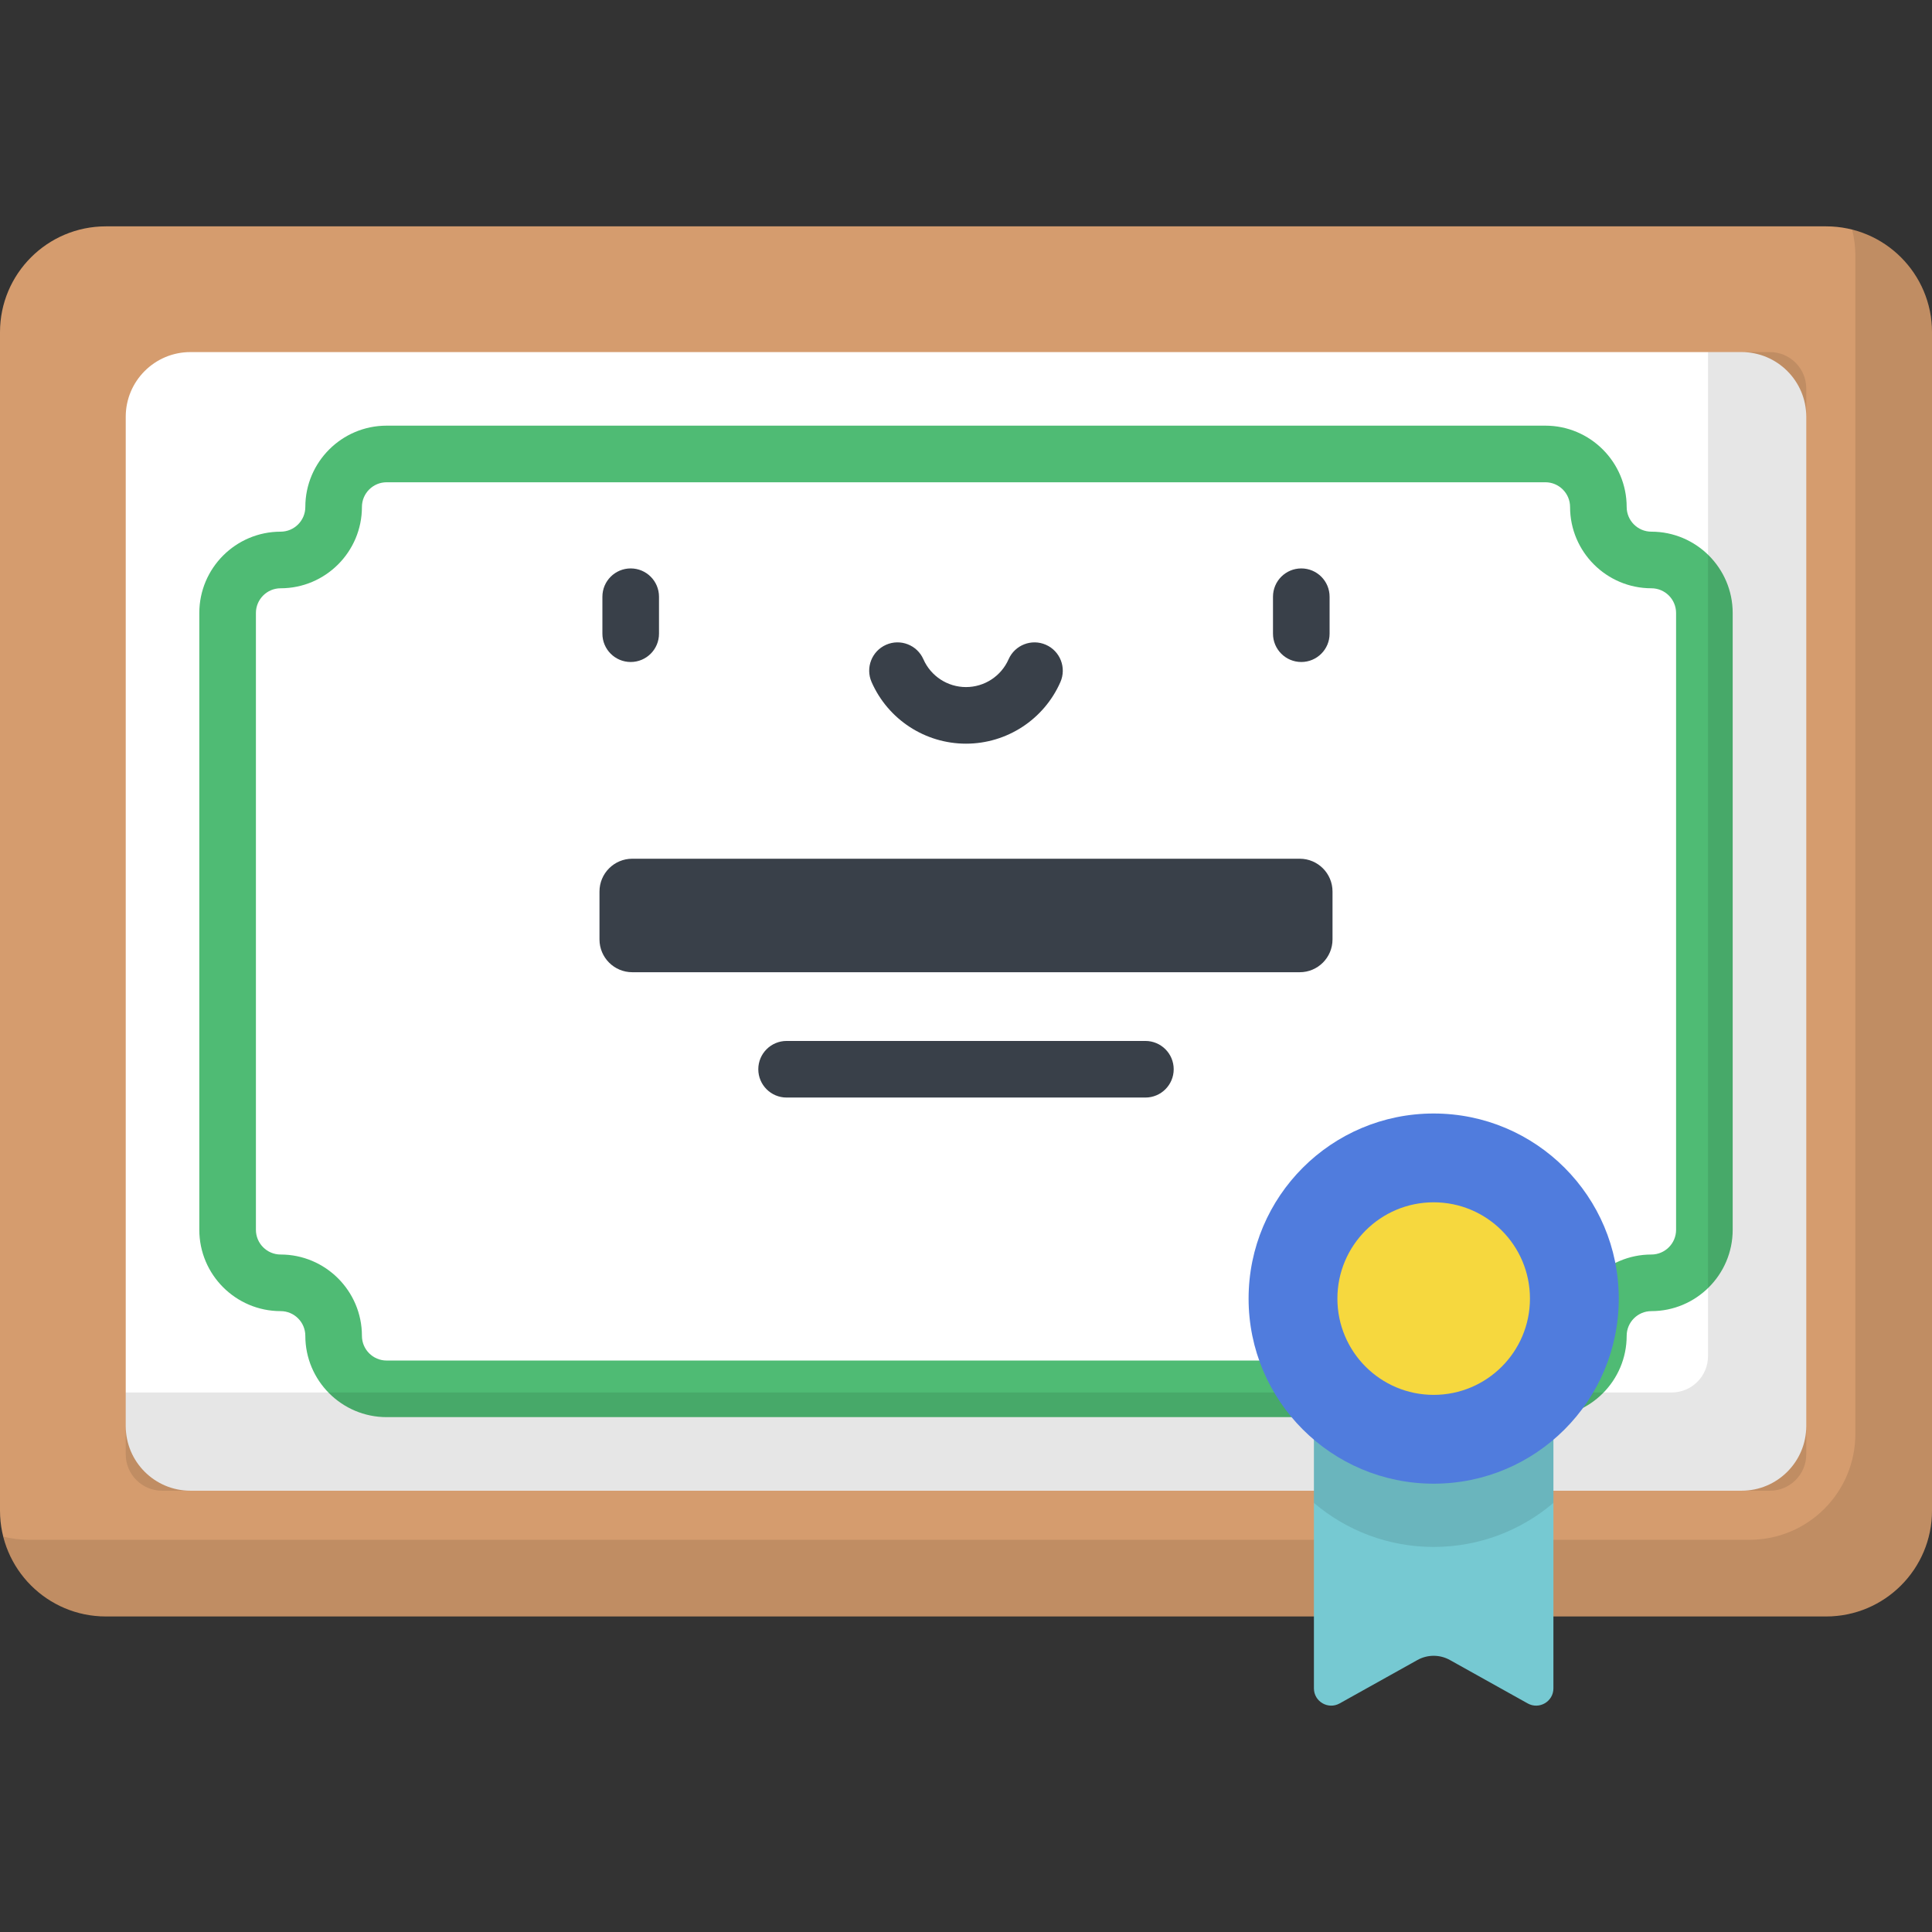 <?xml version="1.0" encoding="iso-8859-1"?>
<!-- Generator: Adobe Illustrator 19.0.0, SVG Export Plug-In . SVG Version: 6.00 Build 0)  -->
<svg xmlns="http://www.w3.org/2000/svg" xmlns:xlink="http://www.w3.org/1999/xlink" version="1.1" id="Capa_1" x="0px" y="0px" viewBox="0 0 512.001 512.001" style="enable-background:new 0 0 512.001 512.001;" xml:space="preserve">
<rect x="0" y="0" width="512.001" height="512.001" fill="#333333" stroke="none"/>
<path style="fill:#D59C6E;" d="M0,400.322V88.039c0-15.494,12.56-28.054,28.055-28.054h455.891c15.494,0,28.055,12.56,28.055,28.054  v312.283c0,15.494-12.56,28.055-28.055,28.055H28.055C12.56,428.377,0,415.816,0,400.322z"/>
<path style="opacity:0.1;enable-background:new    ;" d="M490.834,60.84c0.556,2.204,0.855,4.511,0.855,6.889v312.283  c0,15.494-12.56,28.054-28.055,28.054H7.744c-2.377,0-4.684-0.298-6.889-0.855c3.071,12.163,14.083,21.166,27.2,21.166h455.891  c15.494,0,28.055-12.56,28.055-28.055V88.04C512,74.923,502.997,63.911,490.834,60.84z"/>
<path style="fill:#FFFFFF;" d="M461.532,93.306H50.468c-9.47,0-17.147,7.677-17.147,17.147v267.455  c0,9.47,7.677,17.147,17.147,17.147h411.064c9.47,0,17.147-7.677,17.147-17.147V110.453  C478.679,100.983,471.002,93.306,461.532,93.306z"/>
<path style="fill:#4FBB74;" d="M409.54,375.556H102.46c-11.881,0-21.546-9.666-21.546-21.547c0-3.61-2.937-6.547-6.547-6.547  c-11.881,0-21.547-9.665-21.547-21.546V162.445c0-11.881,9.666-21.546,21.547-21.546c3.61,0,6.547-2.937,6.547-6.547  c0-11.881,9.665-21.547,21.546-21.547h307.08c11.881,0,21.546,9.666,21.546,21.547c0,3.61,2.937,6.547,6.547,6.547  c11.881,0,21.547,9.665,21.547,21.546v163.471c0,11.881-9.666,21.546-21.547,21.546c-3.61,0-6.547,2.936-6.547,6.547  C431.086,365.89,421.421,375.556,409.54,375.556z M102.46,127.806c-3.609,0-6.546,2.937-6.546,6.547  c0,11.881-9.666,21.547-21.547,21.547c-3.61,0-6.547,2.936-6.547,6.546v163.471c0,3.609,2.937,6.546,6.547,6.546  c11.881,0,21.547,9.666,21.547,21.547c0,3.61,2.937,6.547,6.546,6.547h307.08c3.609,0,6.546-2.937,6.546-6.547  c0-11.881,9.666-21.547,21.547-21.547c3.61,0,6.547-2.936,6.547-6.546V162.445c0-3.609-2.936-6.546-6.547-6.546  c-11.881,0-21.547-9.666-21.547-21.547c0-3.61-2.936-6.547-6.546-6.547L102.46,127.806L102.46,127.806z"/>
<g>
	<path style="fill:#394049;" d="M344.439,227.57H167.561c-4.8,0-8.691,3.891-8.691,8.692v12.697c0,4.8,3.891,8.691,8.691,8.691   h176.878c4.8,0,8.692-3.891,8.692-8.691v-12.697C353.131,231.461,349.239,227.57,344.439,227.57z"/>
	<path style="fill:#394049;" d="M303.543,290.862h-95.086c-4.143,0-7.5-3.357-7.5-7.5s3.357-7.5,7.5-7.5h95.086   c4.142,0,7.5,3.357,7.5,7.5S307.685,290.862,303.543,290.862z"/>
</g>
<path style="opacity:0.1;enable-background:new    ;" d="M469.037,93.306h-16.39v266.075c0,5.325-4.317,9.643-9.643,9.643H33.321  v16.39c0,5.325,4.317,9.643,9.643,9.643h426.073c5.326,0,9.643-4.317,9.643-9.643V102.949  C478.679,97.623,474.362,93.306,469.037,93.306z"/>
<path style="fill:#76C9D2;" d="M411.671,372.634h-63.469v74.794c0,3.496,3.759,5.703,6.812,4l20.619-11.506  c2.675-1.493,5.932-1.493,8.607,0l20.619,11.506c3.053,1.704,6.812-0.503,6.812-4V372.634z"/>
<path style="opacity:0.1;enable-background:new    ;" d="M348.202,372.634v25.659c8.555,7.27,19.629,11.664,31.734,11.664  c12.106,0,23.18-4.395,31.735-11.664v-25.659H348.202z"/>
<circle style="fill:#507CDD;" cx="379.94" cy="344.14" r="49.05"/>
<circle style="fill:#F6D83E;" cx="379.94" cy="344.14" r="25.515"/>
<g>
	<path style="fill:#394049;" d="M167.143,175.436c-4.143,0-7.5-3.357-7.5-7.5v-9.798c0-4.143,3.357-7.5,7.5-7.5s7.5,3.357,7.5,7.5   v9.798C174.643,172.079,171.285,175.436,167.143,175.436z"/>
	<path style="fill:#394049;" d="M344.857,175.436c-4.143,0-7.5-3.357-7.5-7.5v-9.798c0-4.143,3.357-7.5,7.5-7.5s7.5,3.357,7.5,7.5   v9.798C352.357,172.079,349,175.436,344.857,175.436z"/>
	<path style="fill:#394049;" d="M256,197.081c-10.833,0-20.653-6.408-25.018-16.326c-1.668-3.791,0.054-8.217,3.845-9.886   c3.792-1.666,8.217,0.054,9.886,3.845c1.969,4.476,6.399,7.367,11.287,7.367s9.317-2.892,11.286-7.366   c1.669-3.791,6.095-5.51,9.886-3.845c3.791,1.669,5.513,6.095,3.845,9.886C276.652,190.673,266.833,197.081,256,197.081z"/>
</g>
<g>
</g>
<g>
</g>
<g>
</g>
<g>
</g>
<g>
</g>
<g>
</g>
<g>
</g>
<g>
</g>
<g>
</g>
<g>
</g>
<g>
</g>
<g>
</g>
<g>
</g>
<g>
</g>
<g>
</g>
</svg>
